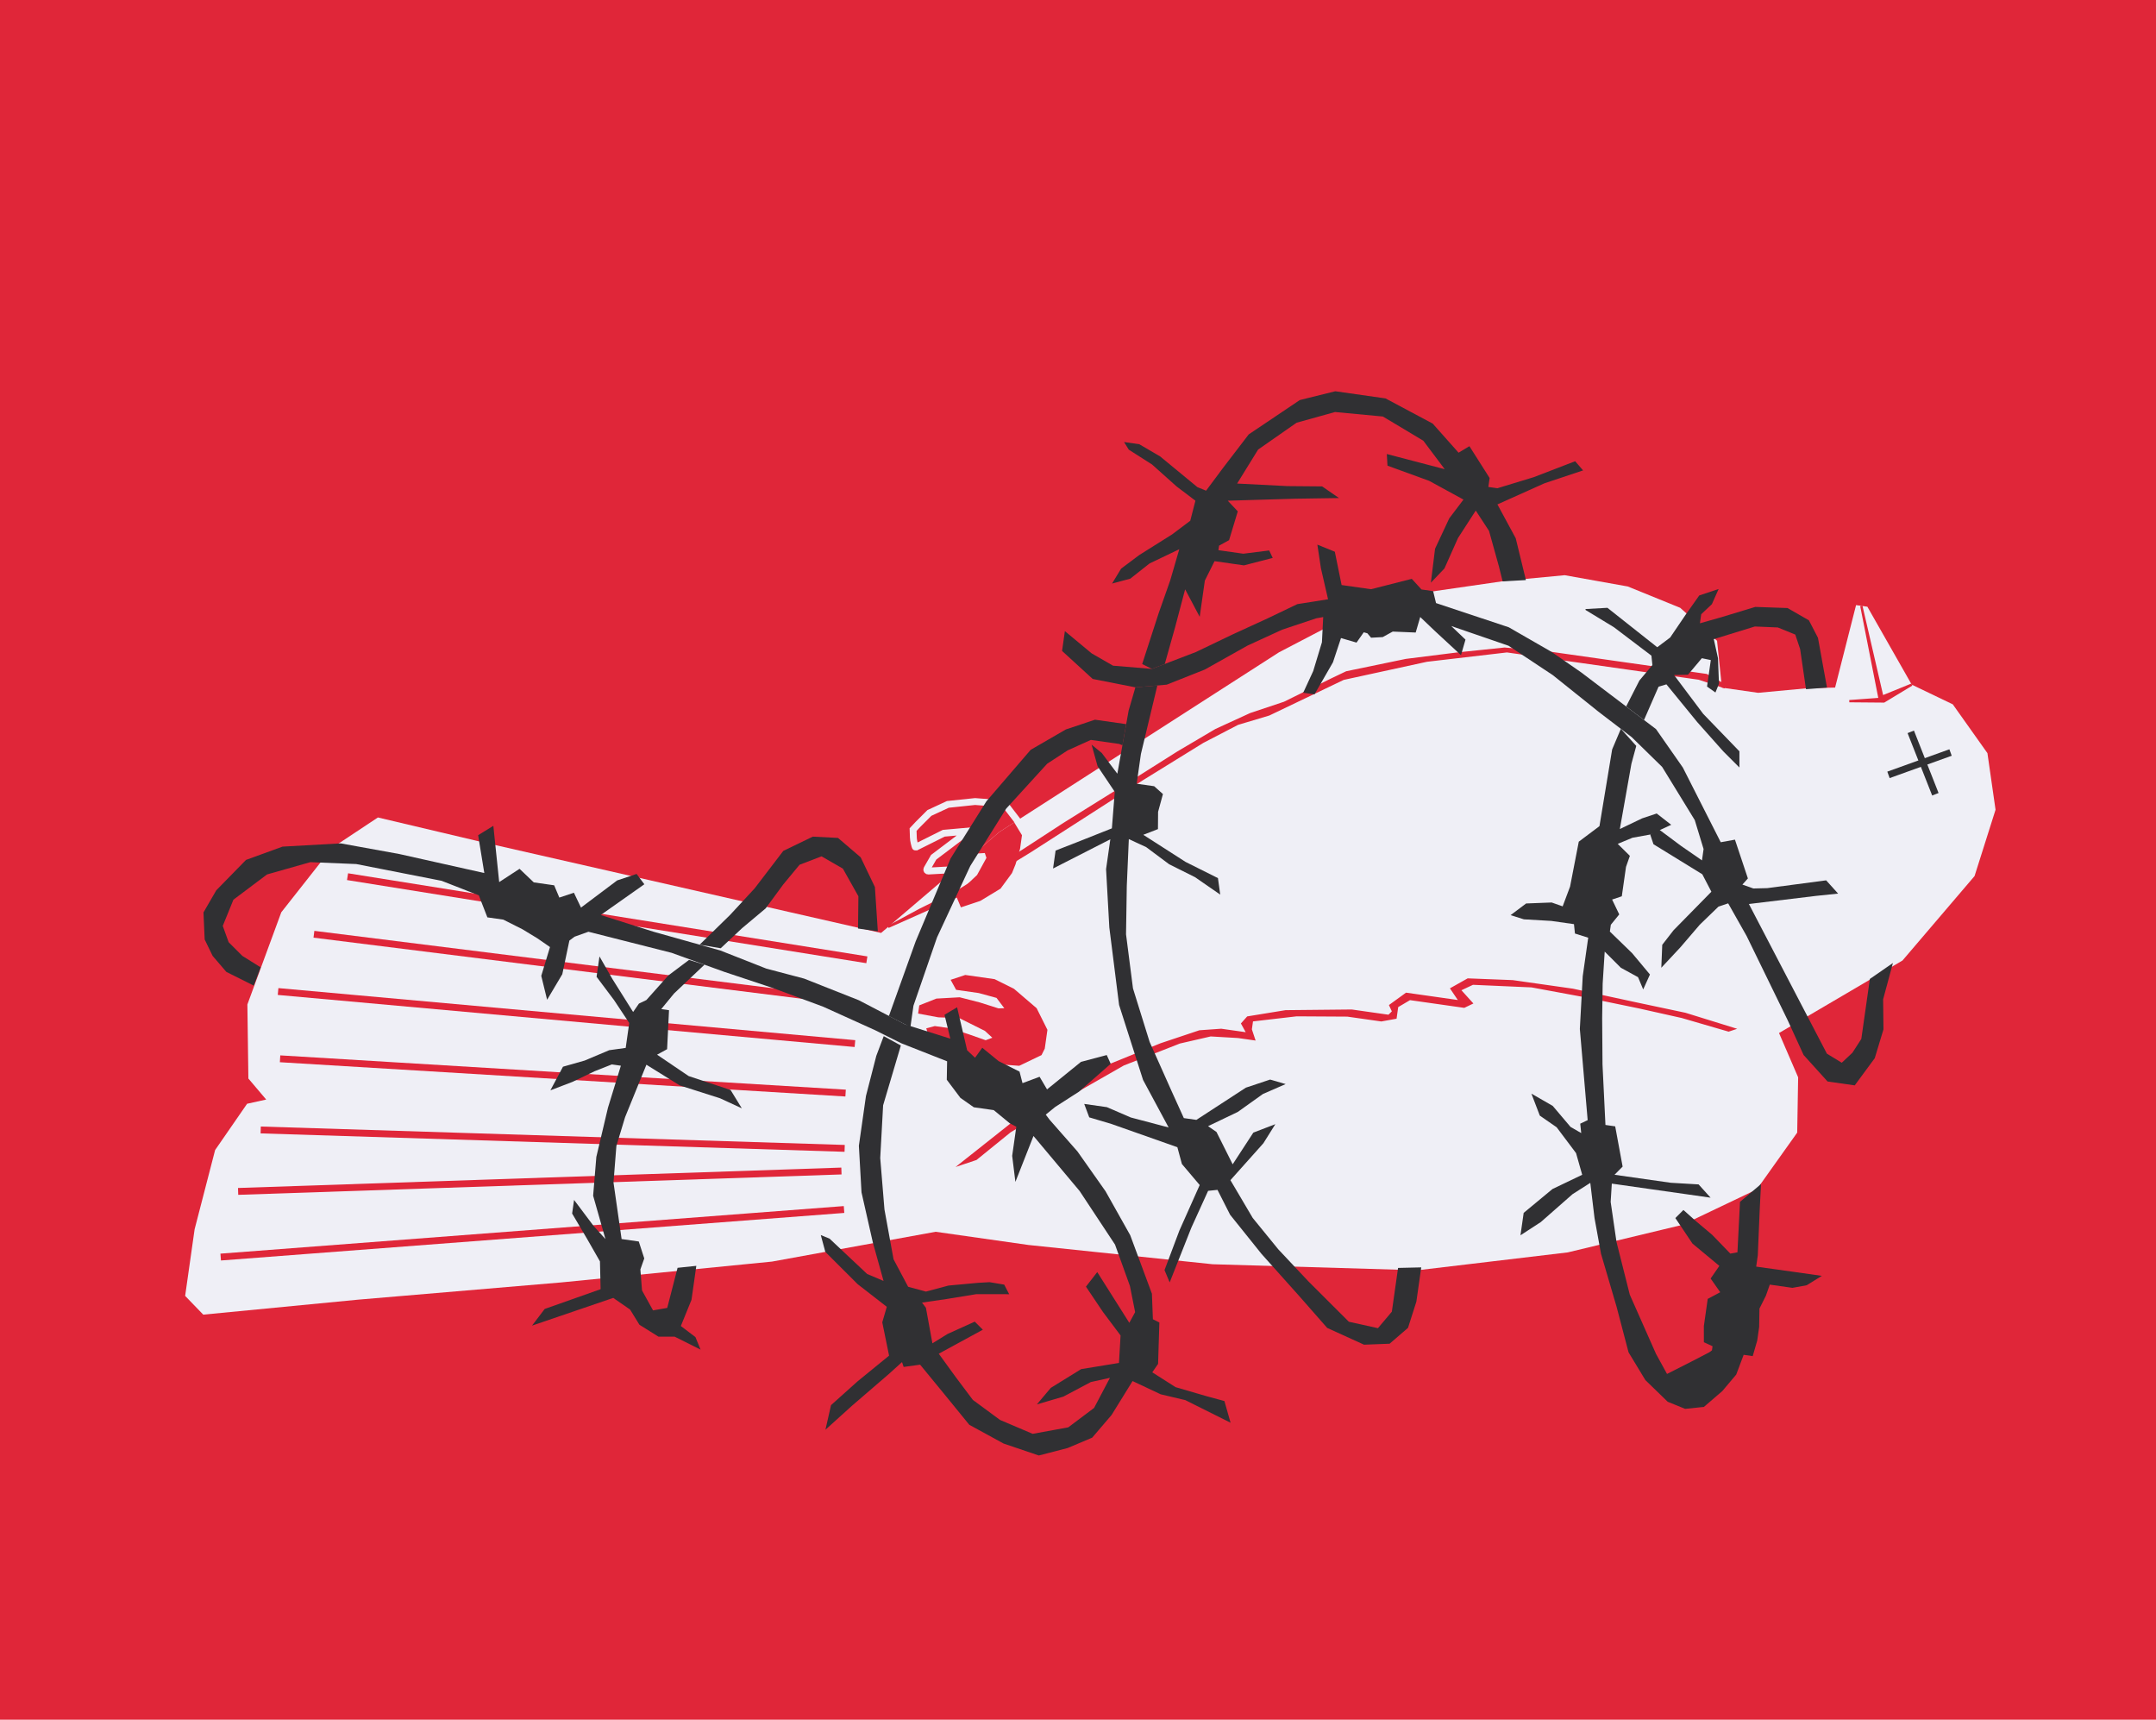 <?xml version="1.0" encoding="UTF-8"?>
<svg id="Lager_5" data-name="Lager 5" xmlns="http://www.w3.org/2000/svg" viewBox="0 0 943 752">
  <defs>
    <style>
      .cls-1, .cls-2, .cls-3 {
        fill: none;
        stroke-width: 3px;
      }

      .cls-1, .cls-2, .cls-3, .cls-4 {
        stroke-miterlimit: 10;
      }

      .cls-1, .cls-4 {
        stroke: #e02639;
      }

      .cls-2 {
        stroke: #303033;
      }

      .cls-5 {
        fill: #efeff6;
      }

      .cls-5, .cls-6, .cls-7 {
        stroke-width: 0px;
      }

      .cls-6 {
        fill: #303033;
      }

      .cls-3 {
        stroke: #efeff6;
      }

      .cls-7, .cls-4 {
        fill: #e02639;
      }
    </style>
  </defs>
  <rect class="cls-7" width="946" height="752"/>
  <polygon class="cls-5" points="816.76 265.31 836.16 299.38 854.12 308 869.27 329.34 872.82 354.09 863.64 383.09 832.12 420.02 778.12 451.73 786.48 471.1 786.07 495.28 768.39 520.11 735.88 535.61 685.69 547.66 619.93 555.48 530.41 552.84 449.79 544.41 409.23 538.64 337.65 551.68 245.45 560.79 156.5 568.34 88.9 574.88 80.98 566.68 85.12 537.55 94.09 502.9 108.08 482.66 116.43 480.82 108.64 471.63 108.2 439.25 123.03 398.93 145.21 370.78 165.29 357.47 208.28 367.63 385.37 407.97 437.1 363.82 559.39 285.26 604.27 261.85 658.79 253.95 684.38 251.53 711.96 256.46 734.88 265.78 751.01 280.2 753.14 300.7 768.98 302.96 790.48 300.96 802.64 300.67 811.81 264.61 816.76 265.31"/>
  <g>
    <path class="cls-2" d="M853.14,329.07l-27.15,9.77,27.15-9.77Z"/>
    <path class="cls-2" d="M835.74,320.03l10.76,27.29-10.76-27.29Z"/>
  </g>
  <path class="cls-3" d="M445.5,359.5l-6.14-7.99-12.86-1.01-11.92,1.25-8.08,3.75-5,5-2.13,2.27.13,3.73c-.05.35.66,4.09,1,4l12.28-6.13,10.74-.96-9.61,7.27-5.54,4.19-2.92,5.08c-.25.44.08.97.58.95l11.85-.66,9.05-5.23,15.84-4.82,2.74-10.68Z"/>
  <g>
    <polygon class="cls-4" points="836.16 299.38 824 306.74 808.87 306.61 822.13 305.64 814.11 264.93 823.29 304.62 836.16 299.38"/>
    <polygon class="cls-4" points="758.18 449.9 737.08 443.36 715.32 438.75 687.88 432.83 661.6 429.09 642.06 428.33 634.89 432.36 638.67 437.95 634.18 437.31 624.49 435.93 615.11 434.6 608.12 439.66 609.37 442.37 607.47 444.25 600.9 443.32 591.21 441.94 562.31 442.23 545.76 444.93 543.36 447.62 545.77 452 534.12 450.35 524.69 451.02 507.73 456.69 481.99 467.17 442.13 491.8 420.5 508.93 426.86 506.8 441.7 494.77 471.53 476.79 491.33 465.47 515.93 455.84 529.5 452.72 541.52 453.42 548.45 454.41 547.04 450.16 547.6 446.2 567.11 443.93 589.32 444.06 604.17 446.17 610.39 445.04 611.09 440.08 616.61 436.83 630.47 438.8 640.37 440.21 643.62 438.65 638.38 432.86 644.16 430.14 669.92 431.28 693.54 435.65 717.1 440.52 735.69 444.68 756.06 450.61 758.18 449.9"/>
    <polygon class="cls-4" points="753.71 300.28 743.1 296.75 720.64 293.55 691.13 289.35 659.12 284.8 624.02 288.9 587.54 296.84 555.02 312.41 541.3 316.52 526.03 324.45 499.46 340.87 450.54 372.3 418.45 391.97 388.47 405.32 402.47 397.78 419.86 389.14 447.57 371.87 465.38 360.27 493.09 343 515.29 328.98 531.83 319.22 546.96 312.28 561.8 307.32 582.44 297.12 588.95 294.01 614.97 288.62 637.59 285.78 658.1 283.65 678.04 285.47 704.12 289.18 734.54 293.51 746.35 295.19 753.37 299.1 753.71 300.28"/>
    <polygon class="cls-7" points="456.96 458.56 458.13 450.34 453.41 440.88 443.51 432.4 435.02 428.17 422.2 426.34 415.79 428.46 418.19 432.84 428.09 434.25 435.87 436.37 439.27 440.89 436.73 440.96 428.52 438.35 419.75 436.1 409.57 436.67 402.07 439.64 401.57 443.22 410.42 444.87 419.47 445.15 430.79 450.8 434.04 453.79 431.11 454.88 423.9 452.34 415.8 449.67 408.87 448.69 405.14 449.67 406.89 455.48 417.08 461.98 431.79 465.08 445.79 466.06 455.54 461.39 456.96 458.56"/>
    <polygon class="cls-7" points="443.6 359.64 447 365.23 446.16 371.17 444.18 377.96 442.63 381.78 437.62 388.59 428.78 393.95 420.29 396.78 418.03 391.41 427.35 382.63 431.45 375.14 430.74 373.02 425.98 373.31 437.1 363.82 443.6 359.64"/>
    <line class="cls-1" x1="369.17" y1="528.9" x2="96.53" y2="549.7"/>
    <line class="cls-1" x1="368.03" y1="512.07" x2="104.15" y2="520.99"/>
    <line class="cls-1" x1="369.44" y1="502.17" x2="114.03" y2="494.12"/>
    <line class="cls-1" x1="369.85" y1="477.99" x2="122.5" y2="463"/>
    <line class="cls-1" x1="373.94" y1="456.35" x2="121.63" y2="433.58"/>
    <line class="cls-1" x1="372.52" y1="437.96" x2="137.31" y2="408.54"/>
    <line class="cls-1" x1="379.15" y1="419.71" x2="152.01" y2="383.36"/>
  </g>
  <g>
    <polygon class="cls-6" points="817.85 428.08 814.11 454.32 810.23 460.33 805.56 464.72 799.06 460.76 764.94 395.31 794.23 391.77 803.96 390.76 798.73 384.96 772.99 388.37 766.91 388.52 762.1 386.82 764.5 384.13 758.84 367.17 752.62 368.3 736.05 335.64 724.3 318.82 691.48 293.95 678.6 285.05 659.93 274.31 628.1 263.72 626.83 258.49 621.74 257.77 617.49 253.12 599.67 257.66 586.8 255.83 583.83 241.26 576.19 238.16 577.75 248.48 580.87 262.05 567.43 264.18 554.43 270.41 539.3 277.35 523.04 285.14 503.81 292.5 486.84 291.1 477.5 285.73 465.76 275.98 464.53 284.64 477.93 296.9 496.6 300.57 510.33 299.39 527 292.77 545.67 282.3 560.79 275.36 575.64 270.4 578.75 269.83 578.19 280.86 574.38 293.45 570 302.93 574.95 303.63 583.01 289.63 586.53 279.02 593.32 281 596.48 276.5 598.06 276.93 599.69 278.87 604.78 278.59 609.16 276.18 619.2 276.6 621.18 269.81 627.4 275.74 639.01 286.49 640.98 279.7 634.76 273.76 659.79 282.37 679.18 295.23 699.12 311.2 713.7 322.36 727 335.37 741.26 358.61 745.12 371.28 744.42 376.23 735.22 369.87 725.18 362.38 721.78 364.93 723.2 369.17 744.56 382.31 748.53 389.94 731.99 406.78 727.04 413.15 726.63 423.19 734.96 414.27 743.44 404.37 751.64 396.45 755.88 395.03 763.95 409.31 781.94 446.21 788.87 461.34 799.35 472.93 811.23 474.62 819.99 462.73 823.8 450.14 823.65 436.99 827.93 421.11 817.85 428.08"/>
    <path class="cls-6" d="M796.83,288.23l2.27,12.44-9.19.71-2.56-17.53-2.13-6.36-7.64-3.11-10.04-.42-17.96,5.53,1.84,8.34.43,11.17-1.55,3.82-3.67-2.6,1.65-11.58-3.92-.81-6.08,7.22-6.08.14,12.74,16.96,15.85,16.4v7.07s-7.07-7.07-7.07-7.07l-11.32-12.72-13.54-16.57-3.44,1.03-6.36,14.56-7.81-5.92,5.8-11.35,5.68-6.77-.43-4.1-16.41-12.44-12.33-7.49c-.21-.13-.13-.45.12-.46l9.38-.53,21.79,17.24,5.65-4.25,6.88-10.13,5.84-8.26,8.41-2.81s.05.02.04.05l-2.93,6.58-4.66,4.39-.56,3.96,9.47-2.69,14.74-4.47,14.11.49,9.34,5.37,3.96,7.63,1.7,9.33Z"/>
    <polygon class="cls-6" points="715.68 326.18 713.56 333.96 708.49 362.53 718.24 357.86 724.61 355.73 730.97 360.68 721.78 364.93 714.01 366.34 707.57 369.01 712.88 374.26 711.19 379.07 709.35 391.94 705.11 393.36 708.23 399.86 704.55 404.39 704.13 407.36 713.89 416.83 721.66 426.14 718.71 432.67 716.45 427.3 708.95 423.2 701.87 416.13 700.98 430.15 700.76 445.27 700.91 465.49 702.2 491.93 706.46 492.54 709.71 510.14 706.17 513.71 730.74 517.21 742.94 517.93 748.18 523.73 738.58 522.36 721.33 519.91 704.98 517.58 704.48 525.59 707.04 543.13 712.85 566.17 724.32 592.05 729.13 600.81 740.02 595.29 747.65 591.33 748.79 590.48 749.04 588.69 745.25 586.94 745.24 579.87 746.93 567.99 752.4 565.08 748.2 559.08 752.02 553.56 740.27 543.81 732.77 532.64 736.3 529.11 741.68 533.91 748.9 539.99 756.82 548.19 759.93 547.62 761.05 525.56 770.24 517.77 769.68 528.81 768.84 548.89 768.13 553.88 784.97 556.23 796.85 557.92 790.21 562.03 783.98 563.16 774.08 561.75 772.39 566.56 769.56 572.22 769.43 580.28 768.58 586.22 766.61 593.01 762.65 592.45 759.4 601.08 753.32 608.29 745.26 615.23 737.06 616.08 729.42 612.97 719.66 603.5 712.3 591.35 707.06 571.41 700.25 548.22 697.42 532.67 695.57 517.25 687.79 522.21 673.94 534.38 665.03 540.18 666.43 530.38 679.02 519.95 692.03 513.72 689.34 504.24 680.85 492.94 673.49 487.85 669.81 478.23 679.14 483.6 686.93 492.79 691.6 495.48 691.17 491.37 694.42 489.82 691 449.94 692.26 426.89 694.66 410.05 688.86 408.22 688.43 404.12 678.53 402.71 666.51 402.01 660.71 400.18 667.5 395.08 678.67 394.65 683.48 396.34 686.72 387.71 690.53 368.06 699.58 361.26 705.13 327.71 708.94 318.72 715.68 326.18"/>
    <path class="cls-6" d="M735.5,605.76l3.82,1.55,6.5-3.12,2.37-4.36c.11-.21-.11-.44-.32-.33l-12.37,6.25Z"/>
    <polygon class="cls-6" points="667.41 253.66 662.95 235.36 654.95 220.57 675.45 211.37 692.42 205.7 688.95 201.69 670.78 208.68 654.94 213.5 650.98 212.94 651.54 209.03 642.7 195.11 637.96 197.96 626.64 185.23 605.99 174.22 584.04 171.09 568.51 174.94 546.18 189.95 535.01 204.52 527.52 214.57 523.71 213.01 507.43 199.59 498.3 194.25 491.64 193.3 493.71 196.63 503.9 203.13 514.65 212.74 522.86 218.95 520.6 227.72 512.69 233.67 498.27 242.73 490.35 248.67 486.39 255.18 494.35 253.06 502.79 246.4 515.8 240.17 511.85 253.75 506.77 268.18 499.57 290.38 503.81 292.5 509.46 290.34 513.98 274.25 518.36 257.71 524.73 269.72 526.98 253.88 531.22 245.39 544.09 247.23 556.67 243.97 555.12 240.71 543.8 242.13 532.91 240.59 533.2 238.61 537.58 236.2 541.39 223.61 537 218.95 566.42 218.08 585.65 217.79 578.29 212.7 563.16 212.57 541.1 211.45 550.28 196.59 567.11 184.85 583.93 180.17 604.86 182.14 622.55 192.73 631.89 205.17 606.57 198.54 606.86 203.63 625.1 210.27 640.1 218.46 633.88 226.67 627.67 239.96 625.84 254.81 631.77 248.59 637.7 235.29 645.47 223.27 651.28 232.17 655.6 247.69 657.23 254.23 667.41 253.66"/>
    <polygon class="cls-6" points="506.21 299.74 499.02 329.7 497.17 342.71 504.81 343.8 508.65 347.23 506.53 355.01 506.47 362.56 500.06 365.05 518.57 376.92 532.71 383.99 533.71 391.2 522.67 383.57 511.36 377.92 501.31 370.43 493.73 366.93 492.84 387.4 492.51 408.57 495.55 432.23 502.83 455.62 512.4 477.05 517.79 488.93 523.27 489.71 544.93 475.62 555.53 472.08 562.32 474.05 552.35 478.41 541.4 486.23 528.39 492.46 532.07 495 539.15 509.14 548.19 495.28 557.81 491.59 552.58 499.94 538.17 516.07 547.93 532.61 559.11 546.32 572.27 560.32 589.96 577.98 602.69 580.8 608.77 573.59 611.49 554.45 621.63 554.21 619.5 569.18 615.84 580.66 607.79 587.59 596.61 588.02 580.49 580.68 568.32 566.82 551.76 548.31 538.03 531.2 532.51 520.32 528.41 520.74 521.07 536.87 511.6 560.78 509.34 555.4 515.83 538.15 524.73 518.2 516.95 509.01 514.96 501.66 486.11 491.49 476.42 488.61 474.22 482.73 484.12 484.14 494.59 488.66 511.14 493.03 499.96 472.25 489.47 439.45 485.2 405.55 483.78 380.06 485.64 367.01 460.59 379.79 461.7 371.94 471.33 368.18 486.32 362.23 487.58 346.25 480.08 335.09 477.44 325.62 481.91 329.29 488.71 338.33 493.64 310.75 496.6 300.57 506.21 299.74"/>
    <polygon class="cls-6" points="489.55 325.32 477.12 323.55 466.92 328.16 458.01 333.97 440.07 353.63 424.38 378.68 409.83 409.94 399.53 439.78 398.49 447.1 398.2 449.15 388.78 444.32 400.5 411.64 415.75 375.43 431.44 350.39 450.8 327.89 466.21 318.97 478.93 314.72 492.58 316.66 490.93 325.92 489.55 325.32"/>
    <polygon class="cls-6" points="485.81 465.19 484.07 461.36 472.8 464.35 457.96 476.38 454.7 470.86 447.23 473.65 445.93 468.61 436.76 464 429.63 458.17 426.47 462.53 423.02 459.29 418.62 440.48 413.11 443.74 415.66 454.2 395.95 447.99 375.63 437.39 351.72 427.93 335.17 423.56 315.09 415.65 285.95 407.47 262.75 400.12 281.83 386.68 278.44 382.16 269.95 384.99 254.12 396.88 251.01 390.37 244.64 392.5 242.38 387.13 233.47 385.86 227.24 379.92 218.34 385.73 215.78 361.12 209.13 365.22 211.83 381.77 174.63 373.45 149.03 368.8 123.57 370.22 107.6 376.03 94.59 389.33 89 399 89.52 410.83 93 418 99 425 111 431 114 423 106 418 100 412 97.43 404.89 102.09 393.43 116.79 382.39 135.74 377.01 155.82 377.84 193.16 385.17 209.43 391.53 213.17 401.15 220.13 402.14 228.53 406.37 235.04 410.32 240.56 414.14 236.74 426.73 239.3 437.19 245.94 426.01 249.04 411.3 251.3 409.61 257.36 407.44 293.73 416.65 316.79 424.98 338.01 432.04 360.07 440.23 382.85 450.54 394.16 456.19 414.25 464.1 414.11 472.16 420.06 480.08 425.93 484.2 434.64 485.44 441.7 491.24 444.52 492.72 442.71 505.43 444.12 516.83 452.03 496.75 472.22 520.83 487.69 544.24 494.21 562.34 496.49 573.78 493.94 578.46 479.92 556.27 474.98 562.64 482.48 573.8 490.12 583.98 489.42 596 472.88 598.7 459.59 606.91 453.51 614.13 465.11 610.72 477.12 604.35 485.47 602.51 478.54 615.67 467.24 624.16 451.68 627 437.39 620.92 425.51 612.16 417.87 601.98 410.6 591.96 429.88 581.47 426.34 577.94 414.46 583.32 407.82 587.42 404.98 571.87 403.28 569.61 414 568.05 427.04 565.92 441.4 565.94 439.22 561.75 432.83 560.68 427.74 560.97 414.84 562.16 404.98 564.8 397.2 562.68 390.82 550.66 386.85 528.89 385 506.4 386.26 483.35 394.02 457.18 386.53 453.09 383.28 461.71 378.76 479.25 375.66 501.03 376.81 521.4 381.77 543.32 386.45 560.14 379.28 557.1 362.82 541.63 359 540.08 360.98 547.43 375.13 561.56 387.87 571.45 385.89 578.24 388.87 592.81 375.16 603.99 363.48 614.45 361.03 625.21 372.62 614.74 388.73 600.87 394.53 595.63 395.24 597.75 402.45 596.76 412.78 609.34 423.96 623.05 438.96 631.25 454.37 636.47 466.96 633.21 477.7 628.68 486.18 618.77 495.37 603.92 507.67 609.71 518.42 612.25 538.23 622.14 535.54 612.66 527.76 610.55 514.18 606.59 503.99 600.1 506.53 596.42 507.09 578.31 504.26 576.9 503.83 565.73 494.34 540.14 483.55 520.93 471.27 503.52 459.1 489.67 457.4 487.41 461.48 484.09 471.96 477.36 485.81 465.19"/>
    <polygon class="cls-6" points="383.95 407.27 375.29 406.03 375.45 391.92 368.66 379.84 359.33 374.47 349.71 378.15 342.6 386.74 334.87 397.25 324.56 405.89 315.23 414.66 306.01 413.1 319.32 400.09 330.06 388.49 342.6 372.09 355.5 365.85 366.53 366.41 376.44 374.89 382.67 387.89 383.95 407.27"/>
    <polygon class="cls-6" points="308.13 421.85 294.82 434.44 289.22 441.26 292.62 441.75 291.78 458.8 287.39 461.2 301.2 470.55 319.54 476.63 324.46 484.66 314.98 480.28 297.26 474.62 282.73 465.59 278.07 477.05 273.41 488.51 269.6 501.1 268.33 517.08 271.88 541.82 279.39 542.89 281.79 550.3 280.09 555.11 280.81 564.3 285.63 573.02 291.84 571.93 296.36 554.4 304.56 553.54 302.45 568.39 297.79 579.85 304.17 584.69 306.42 590.17 295.1 584.52 288.03 584.52 279.68 579.3 275.58 572.65 268.22 567.56 232.7 579.68 238.24 572.39 262.7 563.75 262.41 551.59 256.75 541.69 250.24 530.66 251.09 524.72 259.58 536.03 264.81 541.83 259.43 522.88 260.83 505.91 265.91 484.41 271.56 466.02 267.6 465.46 260.1 468.43 250.35 473.11 240.73 476.79 246.24 466.46 255.72 463.77 266.46 459.24 273.67 458.24 275.22 447.35 268.57 437.32 260.93 427.14 262.2 418.23 267.86 428.12 276.92 442.54 279.46 438.86 282.71 437.31 292.32 426.55 301.37 419.76 308.13 421.85"/>
  </g>
</svg>